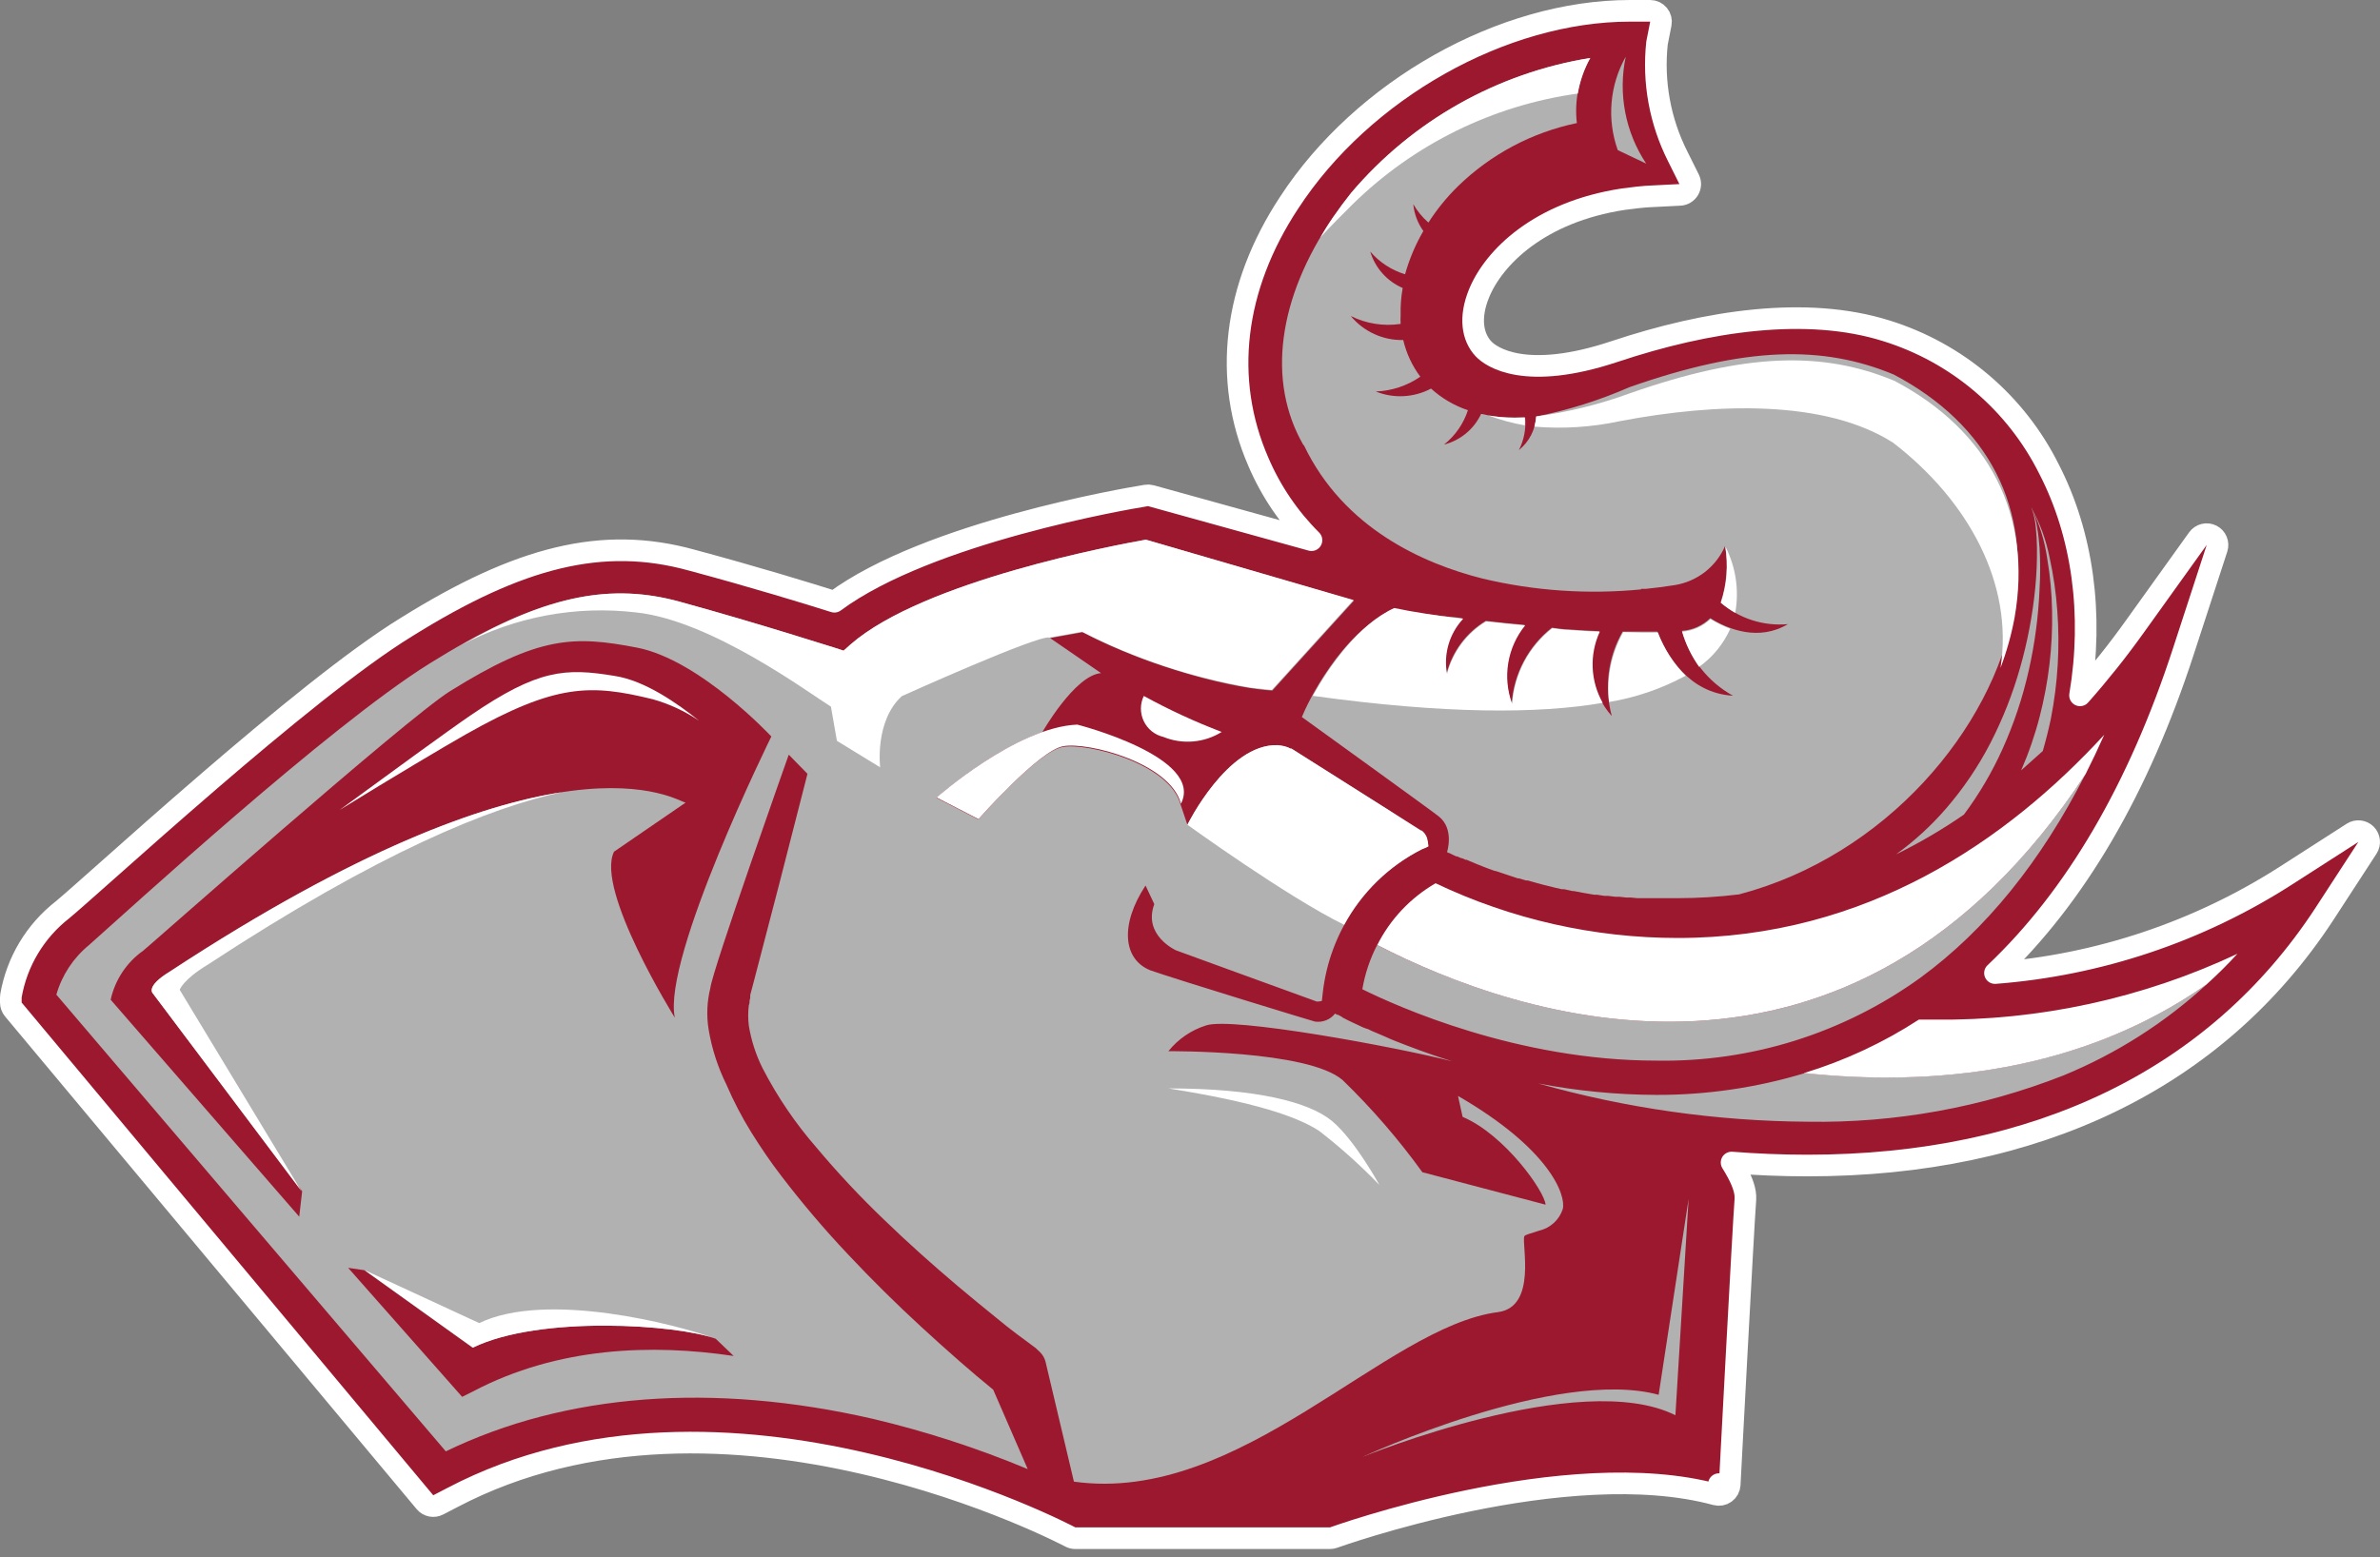 <svg width="220" height="144" viewBox="0 0 220 144" fill="none" xmlns="http://www.w3.org/2000/svg">
<rect x="0" y="0" width="220" height="144" fill="#808080" stroke="none"/>
<path d="M197.336 57.938C195.76 60.145 194.069 62.267 192.271 64.295C193.533 56.789 192.501 49.383 189.412 43.389C187.899 40.348 185.786 37.646 183.199 35.446C180.611 33.245 177.603 31.591 174.358 30.585C166.997 28.271 157.811 29.649 149.254 32.501C140.992 35.255 137.826 33.005 137.133 32.259L137.129 32.256C136.101 31.16 135.811 29.364 136.707 27.156C138.065 23.811 142.282 19.608 150.027 18.421L151.375 18.253C151.376 18.253 151.377 18.253 151.379 18.253C151.87 18.196 152.382 18.158 152.906 18.139L152.921 18.139L155.291 18.019C155.627 18.002 155.933 17.816 156.103 17.525C156.273 17.234 156.286 16.876 156.135 16.575L155.075 14.444L155.073 14.44C153.445 11.209 152.784 7.577 153.17 3.981L153.521 2.193C153.579 1.9 153.502 1.596 153.312 1.365C153.122 1.134 152.839 1 152.54 1H150.68C138.899 1 125.966 8.3 119.164 18.741C114.007 26.56 113 35.064 116.311 42.685C117.474 45.414 119.149 47.877 121.229 49.948L106.387 45.836C106.243 45.797 106.093 45.789 105.946 45.815L105.615 45.874C105.114 45.953 100.082 46.794 94.113 48.433C88.332 50.02 81.51 52.396 77.128 55.64C74.803 54.904 69.638 53.319 63.912 51.785C55.732 49.531 48.026 51.45 37.543 58C32.769 60.929 25.666 66.769 19.371 72.19C15.725 75.329 12.363 78.316 9.828 80.568C7.953 82.233 6.531 83.497 5.783 84.121C3.264 86.084 1.565 88.912 1.015 92.058C1.005 92.115 1 92.172 1 92.23V92.7C1 92.934 1.082 93.161 1.232 93.341L39.282 138.901C39.583 139.261 40.094 139.364 40.511 139.147L41.801 138.477L41.805 138.475C54.379 131.866 68.613 132.728 79.805 135.307C85.389 136.593 90.179 138.299 93.573 139.683C95.269 140.375 96.614 140.985 97.533 141.422C97.992 141.64 98.344 141.814 98.581 141.933C98.699 141.993 98.788 142.038 98.846 142.069L98.912 142.103L98.927 142.111L98.93 142.113L98.93 142.113C99.075 142.19 99.236 142.23 99.4 142.23H122.94C123.056 142.23 123.171 142.21 123.281 142.17L123.281 142.17L123.283 142.169L123.294 142.165L123.338 142.15C123.378 142.136 123.437 142.114 123.517 142.087C123.675 142.031 123.911 141.95 124.218 141.848C124.831 141.643 125.725 141.354 126.843 141.019C129.081 140.348 132.212 139.493 135.78 138.758C142.959 137.281 151.751 136.325 158.628 138.195C158.919 138.274 159.231 138.217 159.476 138.04C159.721 137.863 159.873 137.584 159.889 137.282L158.89 137.23C159.889 137.282 159.889 137.282 159.889 137.282L159.889 137.281L159.889 137.278L159.89 137.265L159.892 137.214L159.903 137.014L159.943 136.253C159.977 135.596 160.027 134.654 160.087 133.517C160.207 131.241 160.37 128.181 160.539 125.042C160.877 118.753 161.238 112.177 161.337 110.929C161.372 110.493 161.278 110.051 161.147 109.653C161.012 109.245 160.816 108.818 160.587 108.392C160.431 108.1 160.254 107.799 160.062 107.493C162.293 107.666 164.643 107.77 167.08 107.77C188.269 107.77 204.867 99.763 214.836 84.548L214.838 84.545L218.838 78.395C219.095 78 219.041 77.479 218.709 77.145C218.377 76.811 217.856 76.754 217.46 77.009L211.31 80.958C203.216 86.152 193.97 89.243 184.41 89.974C191.852 82.931 197.692 72.931 201.831 60.21C201.831 60.21 201.831 60.21 201.831 60.209L204.931 50.7C205.084 50.231 204.872 49.721 204.432 49.498C203.992 49.275 203.455 49.406 203.167 49.807L197.337 57.937L197.336 57.938Z" fill="#9C182F" stroke="white" stroke-width="2" stroke-linejoin="round"/>
<path d="M40.05 138.26L41.34 137.59C42.531 136.959 43.752 136.388 45 135.88C43.752 136.388 42.531 136.959 41.34 137.59L40.05 138.26ZM127.3 87.38C126.635 88.664 126.173 90.044 125.93 91.47C129.14 93.06 140.27 98.07 153.09 98.07C161.862 98.228 170.447 95.529 177.55 90.38C183.55 85.98 188.66 79.67 192.79 71.55C171 104.69 140.35 94.09 127.3 87.38ZM120.54 41.19C124.21 48.85 131.54 52.11 137.05 53.5C141.841 54.639 146.788 54.977 151.69 54.5V54.45C151.69 54.45 151.85 54.45 152.13 54.45C153.04 54.36 153.93 54.24 154.82 54.1C155.834 53.935 156.79 53.518 157.601 52.888C158.412 52.257 159.051 51.432 159.46 50.49C159.754 52.237 159.613 54.03 159.05 55.71C159.899 56.445 160.887 57.001 161.956 57.344C163.025 57.688 164.152 57.812 165.27 57.71C162.58 59.3 159.82 58.23 158.09 57.16C157.381 57.845 156.453 58.259 155.47 58.33C155.818 59.594 156.415 60.776 157.225 61.806C158.036 62.836 159.044 63.694 160.19 64.33C156.12 64.09 154.11 60.65 153.19 58.4C152.29 58.4 151.26 58.4 150.12 58.4H149.99C148.634 60.768 148.275 63.577 148.99 66.21C148.048 65.159 147.437 63.854 147.232 62.458C147.028 61.062 147.239 59.637 147.84 58.36C146.3 58.3 145.17 58.21 145.03 58.2C144.55 58.2 144.03 58.11 143.45 58.04C142.377 58.883 141.492 59.941 140.853 61.147C140.214 62.352 139.835 63.679 139.74 65.04C139.292 63.83 139.168 62.524 139.378 61.251C139.589 59.978 140.127 58.782 140.94 57.78C139.73 57.67 138.52 57.55 137.34 57.41C135.543 58.493 134.243 60.238 133.72 62.27C133.551 61.363 133.598 60.428 133.857 59.542C134.116 58.657 134.579 57.844 135.21 57.17L134.37 57.06H134.13L133.53 56.98H133.28L132.69 56.89H132.5L131.83 56.79H131.74C130.67 56.63 129.74 56.47 128.84 56.3C123.92 58.56 120.84 65.05 120.34 66.3C120.34 66.3 132.81 75.3 132.97 75.47C134.47 76.62 133.76 78.79 133.76 78.79L133.93 78.88H133.98L134.14 78.96L134.26 79.02L134.41 79.09L134.62 79.19H134.71L135.07 79.35H135.14L135.48 79.5H135.58L135.92 79.65L136.05 79.7L136.4 79.85L136.54 79.91L136.93 80.06L137.07 80.12L137.51 80.29L137.64 80.34L138.17 80.53H138.24C138.907 80.757 139.597 80.987 140.31 81.22H140.41L141.05 81.41H141.22L141.82 81.58L142.03 81.64L142.62 81.8L142.86 81.86L143.47 82.01L143.7 82.07L144.36 82.22H144.58L145.36 82.39H145.47C146.08 82.51 146.72 82.63 147.36 82.73H147.62L148.33 82.84H148.67L149.32 82.92H149.7L150.33 82.99H150.74L151.37 83.05H151.79H152.45H152.86H153.58H155.05C156.955 83.049 158.859 82.932 160.75 82.7C174.33 79.13 184.18 67.37 186.15 56.5C187.85 47.07 183.83 39.25 175.05 34.63C168.49 31.9 161.37 32.03 150.62 35.8C147.854 37.014 144.963 37.922 142 38.51C141.965 39.111 141.805 39.699 141.53 40.235C141.254 40.77 140.869 41.242 140.4 41.62C140.871 40.694 141.072 39.655 140.98 38.62H140.04C138.987 38.626 137.936 38.508 136.91 38.27C136.583 38.967 136.106 39.583 135.513 40.074C134.92 40.565 134.226 40.919 133.48 41.11C134.514 40.291 135.282 39.184 135.69 37.93C134.427 37.507 133.266 36.826 132.28 35.93C131.499 36.344 130.637 36.583 129.755 36.63C128.872 36.676 127.99 36.53 127.17 36.2C128.646 36.146 130.076 35.67 131.29 34.83C130.535 33.821 129.997 32.667 129.71 31.44C128.786 31.461 127.87 31.272 127.03 30.887C126.19 30.503 125.448 29.933 124.86 29.22C126.285 29.931 127.895 30.186 129.47 29.95C129.455 29.674 129.455 29.396 129.47 29.12C129.449 28.286 129.513 27.451 129.66 26.63C128.944 26.321 128.305 25.86 127.787 25.277C127.268 24.695 126.884 24.007 126.66 23.26C127.512 24.252 128.629 24.98 129.88 25.36C130.273 23.961 130.84 22.617 131.57 21.36C131.046 20.63 130.725 19.774 130.64 18.88C131.009 19.521 131.482 20.095 132.04 20.58C132.817 19.364 133.73 18.24 134.76 17.23C137.794 14.272 141.611 12.242 145.76 11.38C145.519 9.292 145.953 7.182 147 5.36C138.383 6.751 130.546 11.173 124.9 17.83C124.32 18.56 123.76 19.31 123.23 20.08C118.1 27.59 117.1 35.26 120.47 41.13L120.54 41.19ZM134.78 101.37L135.2 103.27C139.08 104.91 142.78 110.15 142.87 111.39L131.48 108.39C129.28 105.344 126.817 102.496 124.12 99.88C120.93 97.08 108 97.2 108 97.2C108.897 96.082 110.104 95.254 111.47 94.82C113.87 93.99 129.09 96.82 134.22 98.13L133.02 97.74L132.43 97.54L131.78 97.31L131.18 97.1L130.63 96.89L130.04 96.67L129.55 96.48L128.99 96.26L128.64 96.12L127.64 95.68L127.26 95.52L126.79 95.32L126.46 95.16C126.304 95.116 126.15 95.062 126 95C125.897 94.959 125.797 94.913 125.7 94.86L125.34 94.69L125.06 94.56L124.56 94.32L124.33 94.2L124.13 94.1L124 94L123.85 93.92L123.7 93.84H123.63L123.51 93.78L123.41 93.72C123.192 93.996 122.906 94.21 122.579 94.339C122.253 94.469 121.898 94.511 121.55 94.46C121.47 94.46 108.73 90.56 106.36 89.73C103.81 88.73 103.5 85.52 105.89 81.88L106.7 83.6C105.63 86.49 108.7 87.87 108.7 87.87C108.7 87.87 120.54 92.19 121.2 92.42L121.72 92.61C121.72 92.61 121.97 92.61 122.19 92.55L122.27 91.82C122.584 89.007 123.59 86.317 125.199 83.988C126.808 81.66 128.97 79.768 131.49 78.48L131.7 78.4L132.04 78.24C132.013 78.001 131.959 77.767 131.88 77.54C131.834 77.416 131.774 77.299 131.7 77.19L131.58 77.04L131.47 76.93L131.36 76.85H131.3L131.07 76.7L130.58 76.39L128.52 75L124 72.14L119.52 69.31L119.38 69.22H119.29C119.233 69.184 119.173 69.154 119.11 69.13C118.97 69.073 118.827 69.026 118.68 68.99C118.488 68.95 118.295 68.919 118.1 68.9C113.46 68.75 109.76 76.26 109.76 76.26L109.12 74.37C108.12 70.6 100.54 68.66 98.23 69.07C95.92 69.48 90.44 75.77 90.44 75.77L86.57 73.77C86.57 73.77 91.47 69.42 96.35 67.7C96.35 67.7 99.35 62.43 101.78 62.24L97.07 59L100.07 58.46C106.57 61.87 114.28 63.68 117.61 63.85L125.16 55.53L105.92 49.9C103.28 50.37 85.41 53.68 78.63 59.58L77.98 60.16L77.15 59.89C77.08 59.89 70.45 57.73 62.81 55.63C55.81 53.72 49.35 55.33 39.68 61.37C30.36 67.19 12 84.05 8.21 87.4C6.769 88.583 5.723 90.177 5.21 91.97L41.21 134.2C52.29 128.83 65.91 127.8 80.72 131.2C85.598 132.358 90.373 133.91 95 135.84L91.81 128.5C90.74 127.63 89.72 126.76 88.7 125.87C87.513 124.83 86.333 123.77 85.16 122.69C82.827 120.543 80.573 118.313 78.4 116C76.203 113.675 74.13 111.234 72.19 108.69C71.19 107.39 70.3 106.07 69.44 104.69C68.568 103.282 67.803 101.812 67.15 100.29C66.35 98.674 65.794 96.949 65.5 95.17C65.298 93.905 65.352 92.613 65.66 91.37C65.81 89.8 72.91 69.78 72.91 69.78L74.64 71.55L74.32 72.8L72 81.85L69.64 90.91L69.35 92V92.17V92.28L69.29 92.5C69.29 92.65 69.29 92.8 69.22 92.95C69.14 93.578 69.14 94.213 69.22 94.84C69.443 96.206 69.871 97.531 70.49 98.77C71.855 101.416 73.533 103.887 75.49 106.13C77.447 108.462 79.53 110.686 81.73 112.79C83.93 114.92 86.22 116.96 88.56 118.94C89.733 119.927 90.92 120.903 92.12 121.87C93.31 122.87 94.55 123.77 95.74 124.65L96.15 125.04C96.395 125.285 96.568 125.593 96.65 125.93L99.27 137C114.67 139.15 127.99 122.66 138.5 121.32C142.08 120.82 140.65 115.05 140.9 114.32C140.96 114.15 141.59 114.04 142.28 113.79C142.785 113.673 143.252 113.428 143.634 113.077C144.016 112.727 144.3 112.283 144.46 111.79C144.77 110.51 143.27 106.25 134.78 101.34V101.37ZM166.78 99.24C162.347 100.578 157.74 101.252 153.11 101.24C149.442 101.227 145.782 100.872 142.18 100.18C150.29 102.474 158.672 103.665 167.1 103.72C175.184 103.853 183.216 102.399 190.74 99.44C195.624 97.432 200.113 94.574 204 91C192.22 99.22 178.54 100.46 166.76 99.21L166.78 99.24Z" fill="#B1B1B1"/>
<path d="M66.16 123.79C62.63 122.47 49.89 121.6 43.68 124.61L33.68 117.45L32.18 117.23L42.72 129.16L43.72 128.66C51.6 124.51 60.31 124.26 67.82 125.38L66.16 123.79Z" fill="#9C182F"/>
<path d="M41.6 63.91C37.48 66.49 13.47 87.76 13.23 87.91C11.7 88.993 10.63 90.609 10.23 92.44L27.66 112.5L27.93 110.14L14.12 91.83C14.12 91.83 13.43 91.22 15.69 89.83C51.8 66.15 62.62 74.18 63.38 74.21L56.76 78.75C55 82.28 62.38 94.1 62.38 94.1C61.2 88.57 71.3 68.1 71.3 68.1C71.3 68.1 64.69 61 58.87 59.88C53.05 58.76 49.8 58.79 41.6 63.91Z" fill="#9C182F"/>
<path d="M66.16 123.79C62.63 122.47 50.5 119.33 44.3 122.34L33.72 117.45L43.72 124.61C49.89 121.6 62.63 122.47 66.16 123.79Z" fill="white"/>
<path d="M108 100.64C116.13 100.64 121 101.9 123.11 103.64C125.22 105.38 127.51 109.57 127.51 109.57C125.776 107.771 123.915 106.1 121.94 104.57C119.85 103.21 115.91 101.9 108 100.64Z" fill="white"/>
<path d="M19.17 89.22C35 78.83 45.3 74.66 51.94 73.25C44.58 74.39 33.06 78.45 15.69 89.85C13.43 91.22 14.12 91.85 14.12 91.85L27.89 110.18L16.61 91.52C16.61 91.52 16.91 90.59 19.17 89.22Z" fill="white"/>
<path d="M43.49 66.15C41.62 67.42 35.81 71.66 31.4 74.89C36.26 71.89 41.19 68.96 43.08 67.89C51.41 63.18 54.62 63.26 60.32 64.65C61.855 65.08 63.31 65.755 64.63 66.65C62.63 65.05 59.63 62.93 56.82 62.5C52.25 61.74 49.72 61.89 43.49 66.15Z" fill="white"/>
<path d="M190.17 56.48C190.054 54.825 189.817 53.18 189.46 51.56C189.138 49.936 188.568 48.371 187.77 46.92C187.991 47.508 188.129 48.124 188.18 48.75C188.25 49.38 188.28 50 188.29 50.63C188.307 51.885 188.253 53.141 188.13 54.39C187.885 56.88 187.416 59.344 186.73 61.75C186.051 64.144 185.137 66.466 184 68.68C182.871 70.87 181.484 72.918 179.87 74.78C178.502 76.361 176.955 77.777 175.26 79C177.442 77.931 179.541 76.701 181.54 75.32C182.946 73.432 184.143 71.397 185.11 69.25C186.16 66.921 186.971 64.492 187.53 62C188.091 59.522 188.426 56.998 188.53 54.46C188.605 53.194 188.605 51.925 188.53 50.66C188.48 50.03 188.42 49.4 188.31 48.78C188.226 48.152 188.055 47.54 187.8 46.96C188.518 48.44 189.004 50.022 189.24 51.65C189.515 53.266 189.665 54.901 189.69 56.54C189.748 59.807 189.364 63.066 188.55 66.23C188.11 67.94 187.535 69.612 186.83 71.23C187.49 70.65 188.15 70.06 188.83 69.44C189.12 68.44 189.37 67.44 189.58 66.44C190.221 63.161 190.42 59.811 190.17 56.48Z" fill="#B1B1B1"/>
<path d="M147.88 58.41C146.34 58.35 145.21 58.26 145.07 58.25C144.59 58.25 144.07 58.16 143.49 58.09C142.417 58.933 141.532 59.991 140.893 61.197C140.254 62.402 139.875 63.729 139.78 65.09C139.332 63.88 139.208 62.574 139.418 61.301C139.629 60.028 140.167 58.832 140.98 57.83C139.77 57.72 138.56 57.6 137.38 57.46C135.583 58.543 134.283 60.288 133.76 62.32C133.591 61.413 133.638 60.478 133.897 59.592C134.156 58.706 134.619 57.894 135.25 57.22C132.82 56.92 130.61 56.59 128.88 56.22C125.57 57.74 122.88 61.6 121.35 64.34C133.62 66.04 142.21 66.01 148.15 64.99C147.587 63.993 147.269 62.877 147.222 61.733C147.175 60.589 147.401 59.45 147.88 58.41Z" fill="white"/>
<path d="M155.49 58.41C155.834 59.571 156.364 60.669 157.06 61.66C158.316 60.764 159.31 59.548 159.94 58.14C159.303 57.899 158.69 57.597 158.11 57.24C157.401 57.925 156.473 58.339 155.49 58.41Z" fill="white"/>
<path d="M105.92 49.9C103.28 50.37 85.41 53.68 78.63 59.58L77.98 60.16L77.15 59.89C77.08 59.89 70.45 57.73 62.81 55.63C56.59 53.92 50.74 55.03 42.68 59.63C47.629 57.019 53.254 55.972 58.81 56.63C65.81 57.37 74.93 64.19 76.81 65.34L77.36 68.5L81.36 70.95C81.36 70.95 80.83 66.69 83.36 64.37C83.36 64.37 95.96 58.68 97.02 58.95L100.02 58.41C104.93 60.92 110.194 62.666 115.63 63.59L117.56 63.8L125.11 55.48L105.92 49.9Z" fill="white"/>
<path d="M150.18 58.45H150.05C148.947 60.413 148.489 62.673 148.74 64.91C151.216 64.501 153.606 63.679 155.81 62.48C154.68 61.346 153.807 59.981 153.25 58.48C152.35 58.51 151.32 58.49 150.18 58.45Z" fill="white"/>
<path d="M159.48 50.52C159.774 52.267 159.633 54.06 159.07 55.74C159.488 56.085 159.932 56.396 160.4 56.67C160.777 54.575 160.454 52.413 159.48 50.52Z" fill="white"/>
<path d="M109.16 74.32C111.38 70 99.58 67 99.58 67C93.93 67.24 86.58 73.74 86.58 73.74L90.45 75.74C90.45 75.74 96 69.43 98.27 69C100.54 68.57 108.19 70.55 109.16 74.32Z" fill="white"/>
<path d="M131.91 77.47C131.864 77.347 131.804 77.229 131.73 77.12L131.61 76.97L131.5 76.86L131.39 76.78H131.33L131.1 76.63L130.61 76.32L128.52 75L124 72.14L119.52 69.31L119.38 69.22H119.29C119.233 69.184 119.173 69.154 119.11 69.13C118.97 69.073 118.827 69.026 118.68 68.99C118.488 68.95 118.295 68.919 118.1 68.9C113.46 68.75 109.76 76.26 109.76 76.26C109.76 76.26 119.03 82.96 124.25 85.51C125.882 82.488 128.407 80.043 131.48 78.51L131.69 78.43L132.03 78.27C132.024 77.999 131.983 77.731 131.91 77.47Z" fill="white"/>
<path d="M140 38.62C139.196 38.621 138.393 38.554 137.6 38.42C138.686 38.827 139.807 39.132 140.95 39.33C140.965 39.084 140.965 38.836 140.95 38.59L140 38.62ZM175.08 35.2C168.52 32.47 161.4 32.6 150.65 36.37C147.852 37.391 144.952 38.108 142 38.51C141.972 38.828 141.915 39.142 141.83 39.45C144.481 39.671 147.15 39.499 149.75 38.94C158.68 37.24 168.75 36.94 175 40.94C182 46.34 186.14 54.03 184.92 61.76C185.49 60.255 185.925 58.702 186.22 57.12C187.89 47.64 183.87 39.82 175.09 35.2H175.08Z" fill="white"/>
<path d="M145.85 8.65C146.047 7.497 146.435 6.385 147 5.36C138.383 6.751 130.546 11.173 124.9 17.83C124.32 18.56 123.76 19.31 123.23 20.08C122.7 20.85 122.42 21.33 122.05 21.96C122.78 21.13 124.42 19.49 125.05 18.87C130.71 13.324 138.001 9.741 145.85 8.65Z" fill="white"/>
<path d="M152.17 15.13C151.213 13.69 150.553 12.074 150.229 10.375C149.904 8.677 149.922 6.931 150.28 5.24C149.545 6.543 149.098 7.989 148.971 9.48C148.843 10.97 149.037 12.471 149.54 13.88L152.17 15.13Z" fill="#B1B1B1"/>
<path d="M125.93 134.72C125.93 134.72 146.07 126.45 154.87 130.86L156.09 110.86L153.32 128.97C143.86 126.4 125.93 134.72 125.93 134.72Z" fill="#B1B1B1"/>
<path d="M155.09 86.73C147.343 86.73 139.694 85.001 132.7 81.67C130.387 83.009 128.513 84.993 127.31 87.38C140.31 94.09 171.01 104.69 192.8 71.55C193.39 70.38 193.96 69.18 194.51 67.94C185.55 77.69 172.55 86.73 155.09 86.73Z" fill="white"/>
<path d="M178.83 94.28H177.37C174.082 96.415 170.511 98.078 166.76 99.22C178.54 100.47 192.22 99.22 203.96 91.03C204.96 90.13 205.91 89.19 206.82 88.19C198.069 92.306 188.5 94.388 178.83 94.28Z" fill="white"/>
<path d="M105.73 64.35C105.555 64.713 105.463 65.111 105.462 65.514C105.461 65.918 105.551 66.316 105.725 66.68C105.898 67.044 106.152 67.364 106.466 67.617C106.78 67.869 107.147 68.048 107.54 68.14C108.411 68.496 109.353 68.639 110.29 68.559C111.227 68.479 112.132 68.178 112.93 67.68C110.456 66.738 108.05 65.625 105.73 64.35Z" fill="white"/>
</svg>
